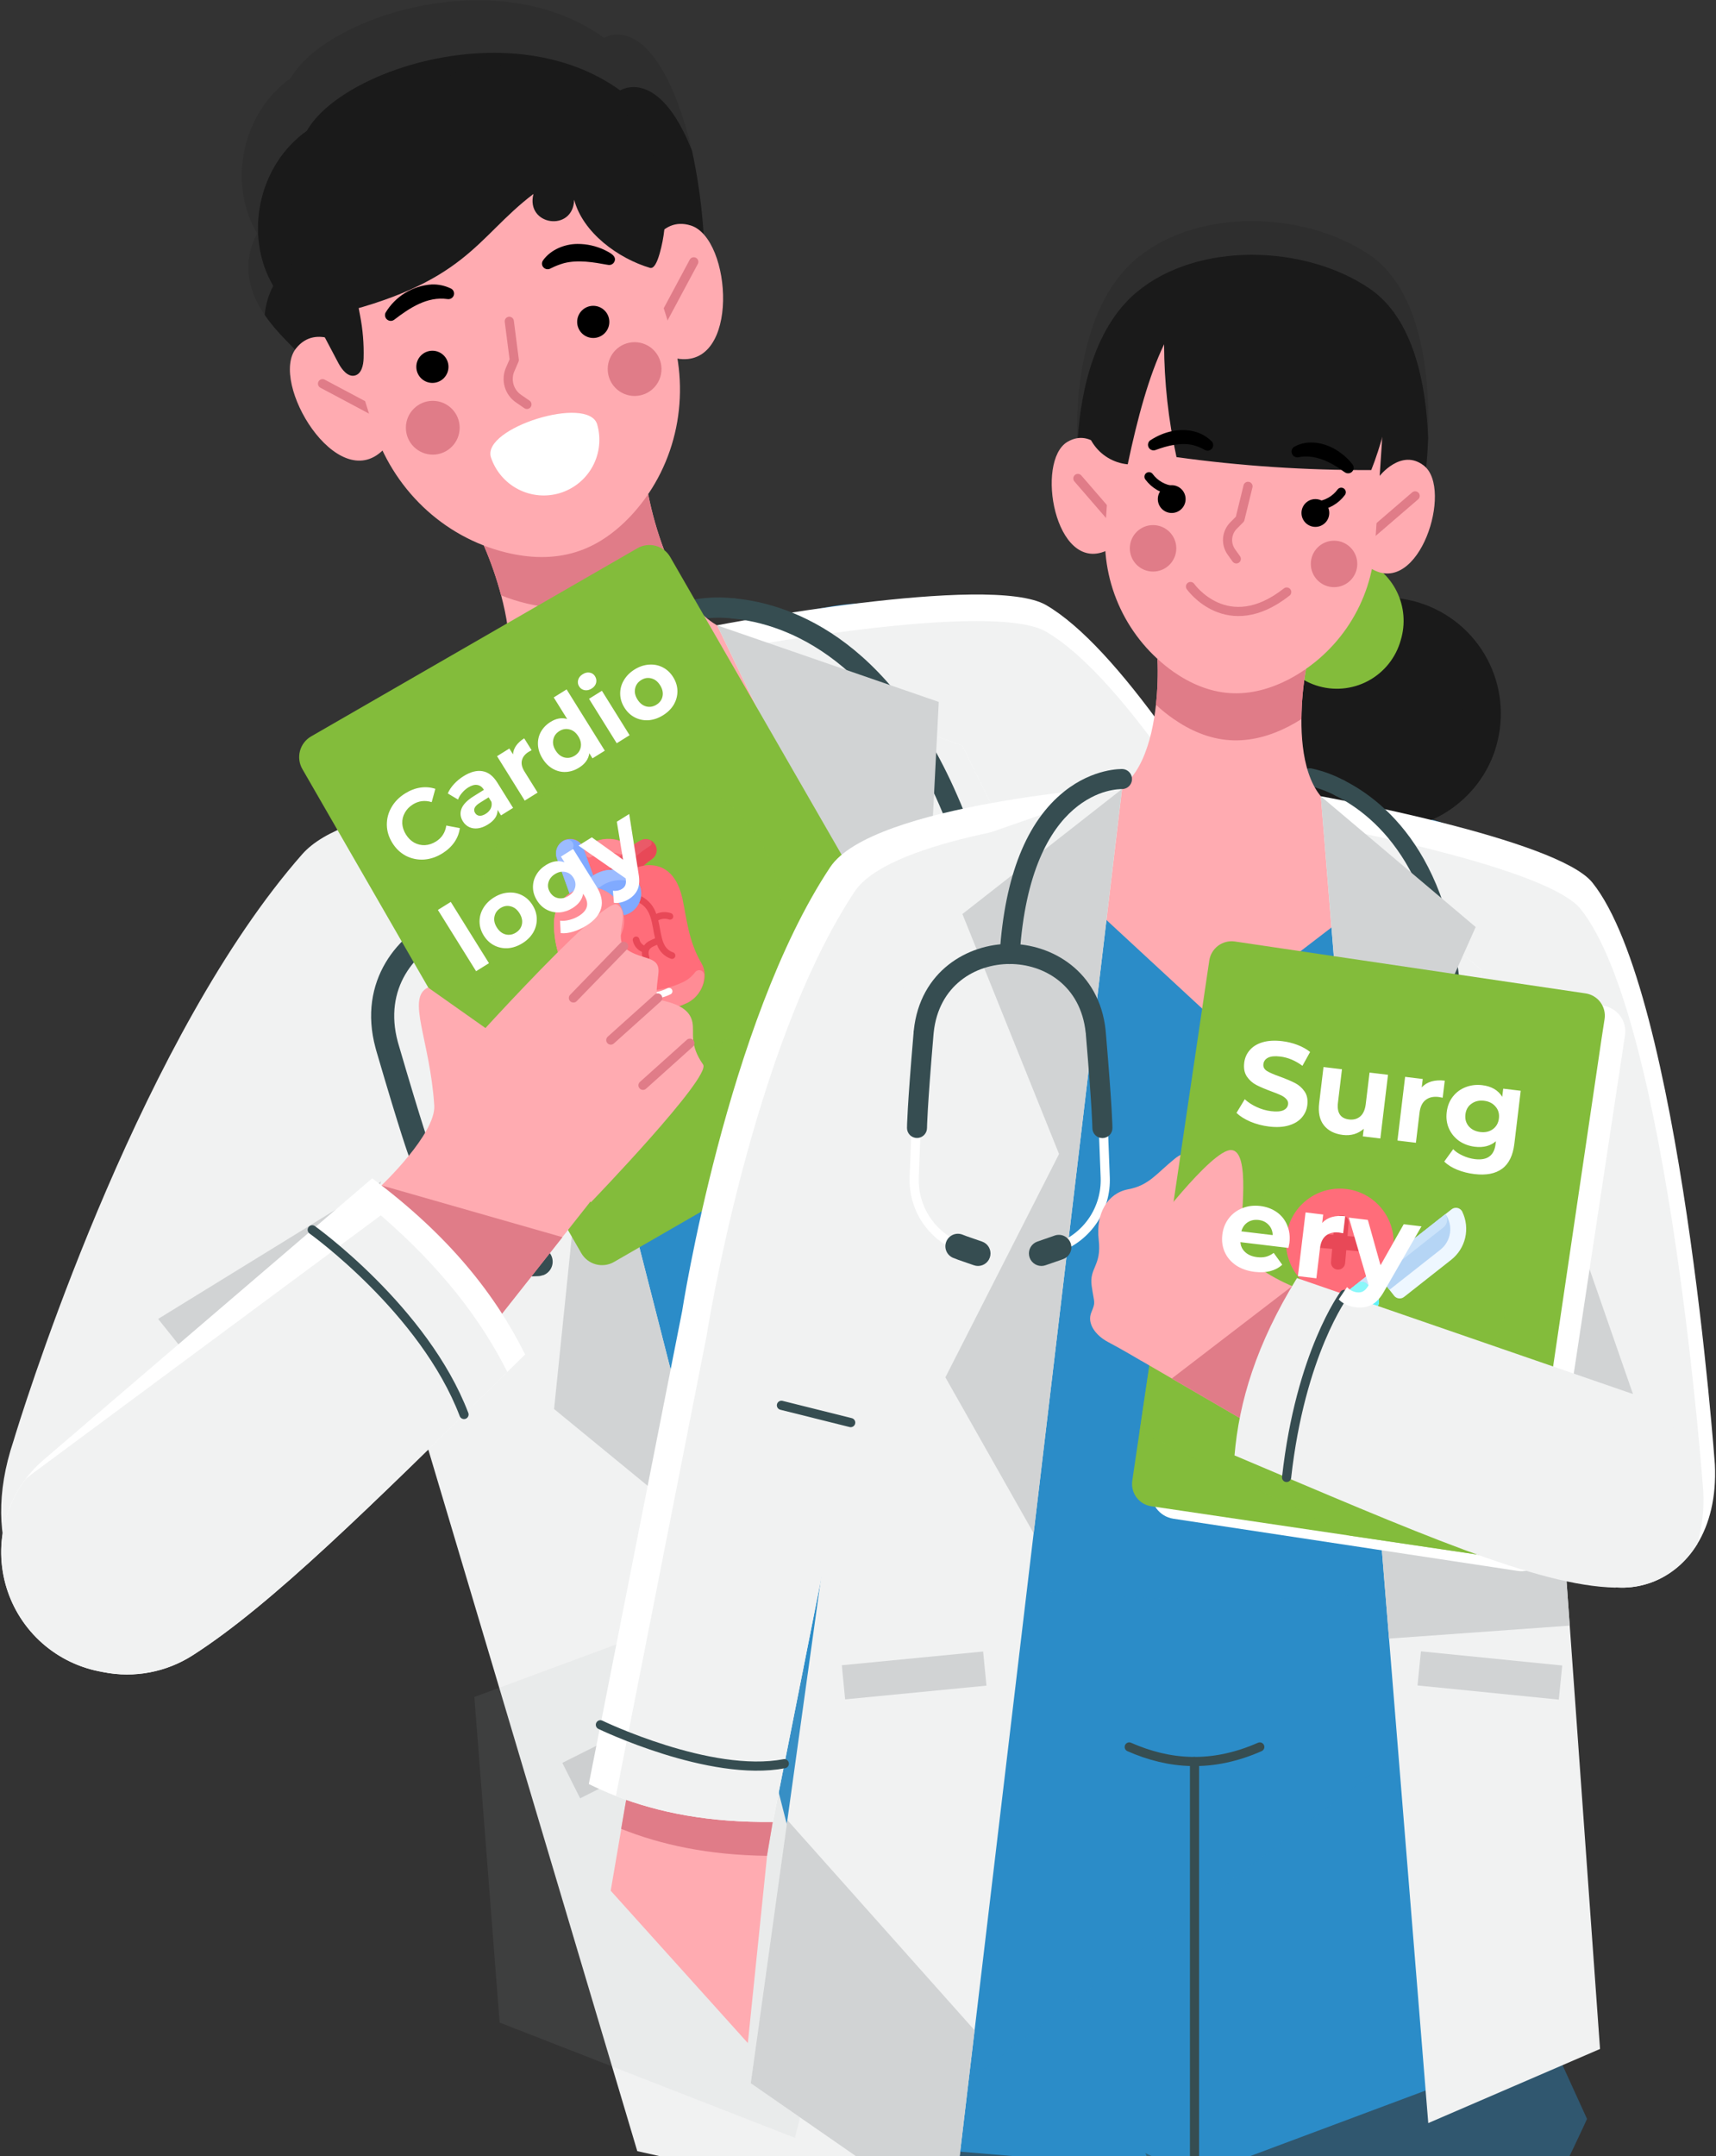 <svg width="375" height="471" viewBox="0 0 375 471" fill="none" xmlns="http://www.w3.org/2000/svg">
<rect x="0" y="0" width="375" height="471" fill="#333333" stroke="none"/>
<path d="M153.253 59.339C147.992 66.7 140.593 72.261 132.06 75.267C112.845 81.376 91.602 82.251 71.542 81.892C68.034 81.603 66.832 79.82 65.043 77.081C64.199 75.821 60.634 72.905 57.85 68.799C54.702 64.201 52.529 58.092 56.175 50.976C49.657 39.86 52.982 24.524 63.531 17.086C70.957 3.804 108.543 -8.679 132.003 8.269C132.003 8.269 142.609 1.423 150.437 29.77C150.702 30.734 150.96 31.779 151.206 32.869C153.473 42.914 154.676 57.242 153.253 59.339Z" fill="#2E2E2E"/>
<path d="M153.253 59.339C147.992 66.7 140.593 72.261 132.06 75.267C112.845 81.376 91.602 82.251 71.543 81.892C68.035 81.603 66.832 79.82 65.043 77.081C64.199 75.821 60.634 72.905 57.851 68.799C58.034 66.583 58.666 64.427 59.709 62.463C53.197 51.341 56.516 36.011 67.065 28.574C74.49 15.285 112.077 2.802 135.537 19.756C135.537 19.756 143.863 14.378 151.206 32.875C153.473 42.914 154.676 57.242 153.253 59.339Z" fill="#1A1A1A"/>
<path d="M96.338 217.306L82.527 258.614L72.771 287.762L57.593 333.107C46.049 367.539 12.367 365.775 2.8 343.342C-0.349 335.91 -0.884 326.198 2.952 314.78C2.952 314.78 3.134 314.15 3.487 313.029C7.335 300.66 31.62 225.739 66.058 186.597C68.438 183.901 72.261 181.735 77.035 180.015C100.281 171.62 116.536 203.142 96.338 217.306Z" fill="#F1F2F2"/>
<path d="M124.987 344.016L144.845 464.61L252.654 473.641L330.327 404.653L276.681 285.425L208.241 268.685L124.987 344.016Z" fill="#2B8CC8"/>
<path d="M243.504 180.078L281.808 298.701C234.839 326.501 183.573 346.295 130.108 357.273L78.748 243.713C73.693 232.541 72.867 219.913 76.423 208.177C79.979 196.441 87.676 186.395 98.083 179.908L113.324 170.398L144.953 170.02L168.627 149.042L186.305 145.836C198.37 143.647 210.819 145.911 221.339 152.209C231.859 158.507 239.735 168.41 243.504 180.078Z" fill="#2B8CC8"/>
<path d="M238.377 166.809L276.682 285.425C224.452 321.998 179.692 335.438 124.988 343.997L73.615 230.444C68.56 219.271 67.734 206.643 71.29 194.907C74.846 183.171 82.543 173.126 92.95 166.638L108.191 157.128L139.82 156.751L163.5 135.772L181.179 132.566C193.243 130.375 205.693 132.64 216.213 138.938C226.734 145.236 234.61 155.14 238.377 166.809Z" fill="#2B8CC8"/>
<path d="M161.252 135.004C160.929 135.127 160.582 135.172 160.238 135.136C157.785 134.854 155.306 134.895 152.863 135.256C152.288 135.372 151.69 135.254 151.201 134.93C150.712 134.605 150.372 134.099 150.256 133.524C150.14 132.948 150.257 132.35 150.582 131.861C150.906 131.372 151.412 131.032 151.988 130.916C154.844 130.461 157.749 130.4 160.622 130.734C161.117 130.783 161.581 130.998 161.939 131.344C162.297 131.689 162.528 132.145 162.596 132.638C162.664 133.131 162.563 133.632 162.312 134.061C162.06 134.49 161.671 134.822 161.208 135.004H161.252Z" fill="#364D51"/>
<path d="M162.41 138.234L178.256 154.993L151.509 198.821L99.897 178.346L105.829 155.882C113.154 150.553 111.844 138.827 109.514 130.06C108.53 126.34 107.267 122.7 105.735 119.17L122.191 108.772L141.659 107.979C142.48 112.139 143.645 116.223 145.141 120.191C148.253 128.485 153.738 138.02 162.41 138.234Z" fill="#FFABB1"/>
<path d="M76.336 76.142C76.336 76.142 69.2 70.386 64.672 76.142C58.828 83.593 73.659 108.193 83.686 98.33L89.411 87.164L76.336 76.142Z" fill="#FFABB1"/>
<path d="M141.338 55.869C141.338 55.869 143.945 47.083 150.942 49.256C159.992 52.065 161.762 80.746 147.913 78.322L136.854 72.382L141.338 55.869Z" fill="#FFABB1"/>
<path d="M141.633 107.973C142.455 112.132 143.62 116.217 145.116 120.184C144.373 121.186 143.585 122.168 142.748 123.113C139.347 126.923 135.19 130.11 130.152 131.685C125.113 133.259 119.867 133.001 114.904 131.792C113.062 131.348 111.256 130.767 109.5 130.053C108.517 126.333 107.254 122.693 105.722 119.164L122.178 108.766L141.633 107.973Z" fill="#E07C88"/>
<path d="M144.512 70.443L151.61 57.198" stroke="#E07C88" stroke-width="2" stroke-linecap="round" stroke-linejoin="round"/>
<path d="M83.748 90.88L70.484 83.82" stroke="#E07C88" stroke-width="2" stroke-linecap="round" stroke-linejoin="round"/>
<path d="M138.95 47.782L146.691 72.603C150.954 86.282 148.001 101.334 138.465 112.028C135.071 115.807 130.908 119.026 125.869 120.594C120.831 122.162 115.585 121.916 110.622 120.707C96.691 117.319 85.707 106.612 81.443 92.939L73.709 68.131C72.37 63.845 71.888 59.337 72.292 54.864C72.695 50.392 73.976 46.043 76.061 42.066C78.146 38.088 80.995 34.561 84.444 31.685C87.893 28.809 91.874 26.641 96.162 25.305C100.447 23.971 104.953 23.494 109.423 23.901C113.893 24.309 118.239 25.593 122.212 27.68C126.186 29.768 129.709 32.617 132.581 36.066C135.453 39.516 137.617 43.497 138.95 47.782Z" fill="#FFABB1"/>
<path d="M94.493 83.65C96.434 83.65 98.007 82.076 98.007 80.135C98.007 78.195 96.434 76.621 94.493 76.621C92.552 76.621 90.978 78.195 90.978 80.135C90.978 82.076 92.552 83.65 94.493 83.65Z" fill="black"/>
<path d="M129.642 73.837C131.583 73.837 133.157 72.264 133.157 70.323C133.157 68.382 131.583 66.809 129.642 66.809C127.701 66.809 126.128 68.382 126.128 70.323C126.128 72.264 127.701 73.837 129.642 73.837Z" fill="black"/>
<path d="M132.81 57.853C129.661 57.28 126.349 56.7 123.237 57.494C122.237 57.779 121.266 58.16 120.34 58.634C120.191 58.725 120.023 58.785 119.849 58.808C119.676 58.831 119.499 58.817 119.33 58.768C119.162 58.719 119.006 58.635 118.872 58.522C118.738 58.409 118.629 58.269 118.552 58.111C118.457 57.909 118.42 57.684 118.445 57.462C118.469 57.24 118.554 57.029 118.69 56.852C120.359 54.534 123.388 53.3 126.197 53.293C128.247 53.283 130.273 53.735 132.124 54.616C133.106 55.126 135.103 55.97 134.133 57.387C133.983 57.586 133.777 57.736 133.541 57.818C133.306 57.899 133.051 57.91 132.81 57.847V57.853Z" fill="black"/>
<path d="M84.239 68.339C85.3 66.559 86.778 65.064 88.545 63.983C90.313 62.902 92.317 62.268 94.385 62.136C95.816 62.099 97.234 62.403 98.523 63.024C98.668 63.091 98.799 63.186 98.908 63.304C99.016 63.422 99.1 63.56 99.156 63.71C99.211 63.86 99.235 64.02 99.228 64.18C99.221 64.34 99.183 64.497 99.115 64.642C98.996 64.887 98.802 65.087 98.56 65.212C98.318 65.337 98.042 65.38 97.774 65.335C93.365 64.705 89.492 67.281 86.129 69.863C85.905 70.024 85.634 70.106 85.359 70.098C85.084 70.09 84.819 69.993 84.605 69.82C84.39 69.647 84.238 69.408 84.172 69.141C84.106 68.874 84.13 68.592 84.239 68.339Z" fill="black"/>
<path d="M111.296 70.191L112.385 78.636L111.497 80.69C110.999 81.814 110.916 83.078 111.262 84.257C111.608 85.437 112.361 86.456 113.387 87.132L115.15 88.348" stroke="#E07C88" stroke-width="2" stroke-linecap="round" stroke-linejoin="round"/>
<path d="M79.459 78.271C79.415 79.808 79 81.71 77.507 82.05C76.014 82.39 74.711 80.759 73.955 79.335L66.977 66.11C66.108 64.466 65.22 62.514 65.994 60.826C67.94 56.575 74.377 59.95 76.462 62.369C77.916 64.057 78.275 66.809 78.685 68.906C79.287 71.99 79.546 75.13 79.459 78.271Z" fill="#1A1A1A"/>
<path d="M125.473 43.632C125.259 50.78 114.817 49.3 116.574 42.373C103.94 51.952 102.051 62.029 71.449 69.101C64.893 70.625 61.781 49.659 62.934 47.411C65.661 42.095 68.76 36.9 72.885 32.541C79.897 26.077 87.961 20.856 96.729 17.105C101.791 14.937 107.276 13.938 112.777 14.182C118.278 14.427 123.653 15.908 128.502 18.516C134.928 21.949 139.984 27.477 142.833 34.182C145.681 40.886 146.149 48.364 144.159 55.372C143.574 57.406 142.9 58.728 142.056 58.521C135.147 56.48 127.363 50.85 125.473 43.632Z" fill="#1A1A1A"/>
<path d="M130.492 92.681C128.502 86.27 105.3 93.475 107.278 99.886C108.274 102.914 110.42 105.43 113.254 106.891C116.088 108.352 119.382 108.641 122.427 107.696C125.472 106.751 128.023 104.647 129.532 101.839C131.041 99.03 131.385 95.741 130.492 92.681Z" fill="white"/>
<path d="M336.645 406.53L302.881 439.651L249.505 328.995L233.861 296.56L156.717 136.616L212.933 143.808L275.982 277.716L290.946 309.477L336.645 406.53Z" fill="#F1F2F2"/>
<path d="M313.902 276.469C311.547 300.106 280.032 307.43 266.856 277.509L210.281 162.885L164.848 146.617L160.798 141.635L156.717 136.597C156.717 136.597 216.327 125.091 228.609 132.188C259.5 150.163 310.514 258.274 310.514 258.274C313.487 265.007 314.431 271.154 313.902 276.469Z" fill="white"/>
<path d="M313.902 276.469C311.547 300.106 280.032 307.43 266.856 277.509L210.281 162.885L164.847 146.617L160.798 141.635C174.446 139.198 218.273 132.012 228.608 138.001C259.5 155.938 310.514 264.062 310.514 264.062C312.299 267.99 313.443 272.179 313.902 276.469Z" fill="#F1F2F2"/>
<path d="M210.143 182.031C209.596 182.243 208.987 182.229 208.45 181.993C207.913 181.757 207.491 181.318 207.277 180.771C192.95 143.682 171.643 136.263 160.212 135.142C159.923 135.114 159.642 135.029 159.385 134.892C159.129 134.756 158.901 134.57 158.716 134.345C158.532 134.121 158.393 133.862 158.308 133.584C158.223 133.305 158.194 133.013 158.222 132.724C158.25 132.434 158.335 132.153 158.472 131.896C158.609 131.64 158.795 131.413 159.019 131.228C159.244 131.043 159.503 130.904 159.781 130.819C160.059 130.735 160.351 130.705 160.641 130.734C173.086 131.949 196.231 139.866 211.409 179.171C211.514 179.442 211.564 179.731 211.557 180.021C211.55 180.312 211.486 180.598 211.368 180.863C211.251 181.129 211.082 181.369 210.872 181.569C210.662 181.769 210.414 181.926 210.143 182.031Z" fill="#364D51"/>
<path d="M156.724 136.616L205.149 153.343L201.805 218.647L247.358 262.652L239.089 307.197L156.724 136.616Z" fill="#D1D3D4"/>
<path d="M292.82 319.544L258.21 329.077L260.511 337.432L295.121 327.899L292.82 319.544Z" fill="#D1D3D4"/>
<path d="M290.946 309.477L249.506 328.995L233.861 296.56L234.938 284.814L275.982 277.716L290.946 309.477Z" fill="#D1D3D4"/>
<path d="M109.01 152.367L193.284 481.986L139.266 469.938L66.448 225.569L67.418 187.705L109.01 152.367Z" fill="#F1F2F2"/>
<path d="M109.168 153.028L82.911 197.026L127.558 244.809L121.083 307.814L156.113 336.546L109.168 153.028Z" fill="#D1D3D4"/>
<path d="M154.967 369.004L122.888 385.117L126.777 392.861L158.857 376.748L154.967 369.004Z" fill="#D1D3D4"/>
<g style="mix-blend-mode:multiply" opacity="0.1">
<path d="M103.663 370.719L166.92 347.303L191.804 395.603L173.71 467.028L109.186 441.849L103.663 370.719Z" fill="#A7A9AC"/>
</g>
<path d="M198.102 378.214C209.123 378.73 219.515 375.657 228.893 366.317" stroke="#364D51" stroke-width="2" stroke-linecap="round" stroke-linejoin="round"/>
<path d="M214.822 375.694L252.654 473.641" stroke="#364D51" stroke-width="2" stroke-linecap="round" stroke-linejoin="round"/>
<path d="M90.197 247.958L95.519 263.508C96.714 266.997 98.944 270.04 101.91 272.232C104.877 274.423 108.44 275.66 112.127 275.777" stroke="white" stroke-width="2" stroke-linecap="round" stroke-linejoin="round"/>
<path d="M134.069 231.017L140.575 246.132C142.076 249.616 142.448 253.483 141.638 257.19C140.828 260.896 138.877 264.255 136.06 266.796" stroke="white" stroke-width="2" stroke-linecap="round" stroke-linejoin="round"/>
<path d="M118.652 278.579C118.324 278.706 117.977 278.776 117.625 278.787L113.443 278.938C112.971 278.938 112.486 278.938 112.001 278.938C111.166 278.911 110.376 278.554 109.804 277.945C109.232 277.335 108.926 276.524 108.953 275.688C108.98 274.853 109.337 274.063 109.946 273.491C110.556 272.92 111.367 272.613 112.203 272.64H113.223L117.398 272.489C118.16 272.434 118.916 272.658 119.525 273.119C120.134 273.58 120.554 274.247 120.708 274.995C120.863 275.743 120.74 276.521 120.362 277.185C119.985 277.849 119.379 278.354 118.658 278.604L118.652 278.579Z" fill="#364D51"/>
<path d="M133.578 272.81C132.877 273.104 132.094 273.134 131.372 272.895C130.651 272.656 130.04 272.165 129.653 271.511C129.266 270.857 129.128 270.086 129.264 269.338C129.401 268.591 129.804 267.918 130.398 267.444L133.591 264.742L133.931 264.446C134.555 263.885 135.376 263.595 136.214 263.639C137.052 263.683 137.838 264.059 138.399 264.683C138.96 265.306 139.251 266.128 139.207 266.966C139.162 267.804 138.787 268.59 138.163 269.151L137.678 269.573L134.485 272.25C134.217 272.487 133.91 272.677 133.578 272.81Z" fill="#364D51"/>
<path d="M136.331 237.101C136.021 237.221 135.691 237.28 135.358 237.272C135.026 237.264 134.699 237.191 134.395 237.057C134.091 236.922 133.817 236.729 133.588 236.488C133.359 236.246 133.181 235.963 133.062 235.652C133.018 235.545 131.305 231.243 123.036 214.239C122.954 214.075 122.878 213.918 122.796 213.766C117.304 203.06 106.699 201.391 98.625 204.508C90.55 207.626 83.787 215.99 86.936 227.616C86.98 227.786 87.03 227.956 87.08 228.126C92.415 246.39 94.008 250.679 94.046 250.717C94.167 251.026 94.225 251.356 94.218 251.688C94.211 252.02 94.138 252.347 94.004 252.651C93.87 252.955 93.678 253.229 93.437 253.458C93.197 253.687 92.914 253.866 92.604 253.986C92.294 254.106 91.964 254.165 91.631 254.157C91.299 254.149 90.972 254.076 90.668 253.942C90.364 253.807 90.09 253.614 89.861 253.372C89.632 253.131 89.454 252.847 89.335 252.537C89.272 252.373 87.679 248.191 82.231 229.543L82.061 228.913C78.118 214.346 86.936 203.602 96.798 199.823C106.661 196.044 120.416 198.04 127.299 211.493L127.583 212.066C136.091 229.53 137.716 233.693 137.779 233.857C138.015 234.479 137.995 235.17 137.724 235.778C137.453 236.385 136.952 236.861 136.331 237.101Z" fill="#364D51"/>
<path d="M98.624 204.515L98.467 204.571C97.829 204.768 97.138 204.703 96.548 204.392C95.958 204.08 95.515 203.547 95.318 202.909C89.473 184.229 89.65 169.416 95.777 158.873C100.551 150.686 107.265 148.343 107.548 148.242C108.184 148.026 108.879 148.071 109.482 148.367C110.084 148.664 110.544 149.187 110.76 149.823C110.977 150.458 110.932 151.154 110.635 151.756C110.339 152.359 109.815 152.818 109.18 153.035C108.254 153.362 87.584 161.222 100.148 201.397C100.342 202.013 100.292 202.68 100.009 203.26C99.725 203.84 99.229 204.289 98.624 204.515Z" fill="#364D51"/>
<path d="M138.68 86.503C141.925 86.503 144.556 83.872 144.556 80.627C144.556 77.381 141.925 74.751 138.68 74.751C135.435 74.751 132.804 77.381 132.804 80.627C132.804 83.872 135.435 86.503 138.68 86.503Z" fill="#E07C88"/>
<path d="M94.574 99.319C97.82 99.319 100.45 96.688 100.45 93.443C100.45 90.198 97.82 87.567 94.574 87.567C91.329 87.567 88.698 90.198 88.698 93.443C88.698 96.688 91.329 99.319 94.574 99.319Z" fill="#E07C88"/>
<path d="M66.076 168.011L68.255 171.79L107.876 240.52L127.028 273.761C127.719 274.964 128.86 275.844 130.199 276.206C131.538 276.569 132.966 276.385 134.17 275.695L149.002 267.142L165.081 257.884L199.304 238.159L205.495 234.588C206.692 233.889 207.564 232.744 207.918 231.404C208.272 230.064 208.08 228.638 207.384 227.439L201.559 217.331L186.047 190.426L184.019 186.905L146.464 121.683C145.77 120.481 144.628 119.603 143.288 119.241C141.948 118.88 140.519 119.065 139.315 119.756L67.997 160.87C67.401 161.212 66.88 161.669 66.461 162.213C66.042 162.758 65.735 163.379 65.556 164.042C65.378 164.706 65.332 165.398 65.421 166.079C65.51 166.76 65.733 167.416 66.076 168.011Z" fill="#83BC3B"/>
<g style="mix-blend-mode:multiply" opacity="0.7">
<path d="M137.659 234.43C156.077 234.43 171.007 219.5 171.007 201.082C171.007 182.665 156.077 167.734 137.659 167.734C119.242 167.734 104.312 182.665 104.312 201.082C104.312 219.5 119.242 234.43 137.659 234.43Z" fill="#83BC3B"/>
</g>
<path d="M140.607 189.116C141.204 188.579 141.835 188.08 142.496 187.623C142.962 187.261 143.276 186.739 143.378 186.158C143.481 185.577 143.364 184.978 143.05 184.479C142.736 183.979 142.248 183.614 141.68 183.453C141.112 183.293 140.505 183.35 139.977 183.612C139.241 184.024 138.536 184.49 137.867 185.003C136.403 183.803 134.549 183.184 132.657 183.265C130.766 183.345 128.971 184.118 127.614 185.438V185.394C127.484 185 127.277 184.637 127.005 184.324C126.733 184.012 126.401 183.757 126.029 183.574C125.657 183.392 125.252 183.286 124.838 183.262C124.424 183.238 124.01 183.297 123.62 183.435C123.229 183.574 122.87 183.789 122.564 184.068C122.257 184.347 122.01 184.685 121.836 185.061C121.662 185.437 121.564 185.844 121.55 186.258C121.535 186.672 121.603 187.085 121.75 187.472L124.521 195.175C123.499 195.86 122.657 196.783 122.068 197.864C121.479 198.946 121.161 200.153 121.139 201.385C120.977 206.768 122.882 212.01 126.461 216.034C126.707 216.312 127.045 216.493 127.413 216.541C127.781 216.59 128.155 216.504 128.464 216.298C129.098 216.902 129.778 217.456 130.498 217.955C135.889 221.733 144.115 222.023 150.079 219.126C153.303 217.558 155.117 213.458 153.259 210.366C150.406 205.548 150.016 200.32 149.115 196.226C147.585 189.557 143.617 188.625 140.607 189.116Z" fill="#FF6D7A"/>
<path d="M150.022 219.151C144.058 222.048 135.833 221.733 130.441 217.98C129.722 217.48 129.042 216.926 128.407 216.323C128.631 216.183 128.813 215.985 128.935 215.75C129.057 215.515 129.114 215.252 129.1 214.988C129.09 214.79 129.134 214.592 129.227 214.417C129.32 214.241 129.458 214.094 129.628 213.991C129.798 213.888 129.992 213.832 130.191 213.83C130.389 213.828 130.585 213.88 130.756 213.981C136.292 217.205 143.85 217.18 149.329 214.522C150.348 214.024 151.234 213.29 151.911 212.381C152.049 212.2 152.24 212.067 152.456 211.998C152.673 211.93 152.905 211.93 153.122 211.999C153.338 212.068 153.528 212.202 153.666 212.383C153.803 212.565 153.881 212.784 153.889 213.011C153.906 214.301 153.55 215.568 152.864 216.661C152.178 217.753 151.191 218.625 150.022 219.17V219.151Z" fill="#FF8C95"/>
<path d="M137.836 185.029C137.255 185.465 136.7 185.934 136.173 186.433C136.075 186.524 135.954 186.587 135.823 186.615C135.693 186.644 135.557 186.638 135.43 186.597C134.397 186.24 133.299 186.112 132.212 186.221C131.124 186.329 130.074 186.673 129.132 187.227C129.038 187.28 128.935 187.312 128.828 187.32C128.721 187.328 128.613 187.313 128.513 187.275C128.412 187.237 128.322 187.178 128.247 187.101C128.172 187.024 128.115 186.931 128.08 186.83L127.576 185.438C128.937 184.12 130.735 183.35 132.628 183.275C134.52 183.199 136.374 183.824 137.836 185.029Z" fill="#FF8C95"/>
<path d="M147.112 200.402C147.082 200.494 147.034 200.578 146.972 200.651C146.909 200.724 146.832 200.784 146.746 200.828C146.66 200.871 146.566 200.897 146.47 200.904C146.374 200.911 146.278 200.899 146.186 200.868C145.805 200.74 145.402 200.691 145.002 200.723C144.601 200.756 144.211 200.869 143.856 201.057C144.587 204.105 144.486 207.135 147.049 208.042C147.147 208.069 147.237 208.115 147.316 208.179C147.395 208.243 147.459 208.322 147.506 208.411C147.553 208.501 147.581 208.6 147.588 208.7C147.595 208.801 147.581 208.903 147.547 208.998C147.513 209.093 147.46 209.181 147.391 209.255C147.322 209.328 147.239 209.387 147.146 209.428C147.053 209.468 146.953 209.489 146.852 209.489C146.751 209.488 146.651 209.468 146.558 209.427C145.867 209.177 145.241 208.775 144.727 208.251C144.212 207.727 143.822 207.093 143.585 206.398C142.458 206.895 141.337 207.191 141.878 208.999C141.934 209.185 141.914 209.386 141.822 209.557C141.73 209.728 141.573 209.856 141.387 209.912C141.295 209.94 141.198 209.949 141.102 209.939C141.007 209.93 140.914 209.901 140.829 209.856C140.658 209.763 140.53 209.607 140.474 209.421C140.323 208.945 140.259 208.446 140.285 207.947C139.779 207.728 139.332 207.389 138.985 206.961C138.637 206.532 138.398 206.025 138.289 205.485C138.249 205.294 138.287 205.096 138.393 204.933C138.499 204.771 138.665 204.656 138.855 204.615C138.949 204.594 139.047 204.592 139.141 204.609C139.236 204.625 139.327 204.661 139.408 204.713C139.489 204.765 139.558 204.833 139.613 204.913C139.667 204.992 139.705 205.082 139.725 205.176C139.781 205.468 139.903 205.743 140.082 205.979C140.261 206.216 140.492 206.409 140.757 206.543C141.331 205.692 142.256 205.377 143.151 204.987C142.433 201.97 142.483 198.689 139.674 197.215C139.878 196.766 140.014 196.288 140.077 195.798C140.143 195.813 140.207 195.836 140.266 195.867C141.766 196.671 142.895 198.026 143.415 199.646C144.429 199.193 145.576 199.139 146.627 199.495C146.719 199.525 146.803 199.573 146.876 199.636C146.949 199.699 147.008 199.775 147.051 199.862C147.094 199.948 147.119 200.042 147.125 200.138C147.132 200.234 147.118 200.33 147.087 200.421L147.112 200.402Z" fill="#E84857"/>
<path d="M137.136 211.197C136.41 211.94 135.434 212.389 134.397 212.456C134.504 213.023 134.561 213.599 134.567 214.176C134.55 214.359 134.465 214.529 134.329 214.652C134.194 214.776 134.017 214.845 133.833 214.845C133.649 214.845 133.472 214.776 133.336 214.652C133.201 214.529 133.116 214.359 133.099 214.176C133.093 212.182 132.368 210.257 131.059 208.753C131.411 208.412 131.783 208.092 132.173 207.796C132.985 208.716 133.61 209.786 134.012 210.945C134.397 210.958 134.781 210.89 135.139 210.747C135.497 210.604 135.821 210.388 136.091 210.114C136.227 209.975 136.412 209.896 136.607 209.894C136.801 209.893 136.988 209.968 137.127 210.104C137.265 210.24 137.344 210.426 137.346 210.62C137.348 210.814 137.272 211.001 137.136 211.14V211.197Z" fill="#E84857"/>
<path d="M145.393 217.69C143.349 218.451 141.123 218.576 139.007 218.049C138.829 217.991 138.679 217.867 138.589 217.702C138.499 217.537 138.475 217.344 138.523 217.162C138.57 216.981 138.685 216.824 138.844 216.724C139.003 216.625 139.195 216.589 139.379 216.626C141.585 217.158 143.908 216.89 145.935 215.87C146.105 215.801 146.295 215.798 146.467 215.862C146.64 215.925 146.782 216.051 146.867 216.214C146.951 216.378 146.971 216.567 146.924 216.744C146.876 216.921 146.764 217.075 146.609 217.174C146.216 217.373 145.81 217.545 145.393 217.69Z" fill="white"/>
<path d="M142.515 183.782C142.823 184.001 143.074 184.291 143.247 184.628C143.421 184.964 143.511 185.337 143.511 185.715C143.511 186.094 143.421 186.466 143.247 186.803C143.074 187.139 142.823 187.429 142.515 187.649C141.854 188.105 141.223 188.604 140.625 189.141C139.326 189.335 138.097 189.855 137.054 190.653C135.832 190.128 134.5 189.912 133.175 190.023C134.9 187.385 137.227 185.194 139.964 183.631C140.359 183.41 140.81 183.307 141.261 183.334C141.713 183.361 142.148 183.516 142.515 183.782Z" fill="#E84857"/>
<path d="M142.049 184.808C139.855 186.143 137.932 187.88 136.381 189.928C136.296 190.04 136.181 190.125 136.05 190.174C135.918 190.223 135.775 190.234 135.638 190.206C134.823 190.02 133.984 189.961 133.15 190.029C134.875 187.391 137.202 185.2 139.94 183.637C140.242 183.467 140.578 183.364 140.924 183.337C141.27 183.31 141.617 183.358 141.942 183.479C142.073 183.529 142.187 183.614 142.271 183.726C142.356 183.837 142.406 183.97 142.417 184.11C142.429 184.249 142.4 184.389 142.335 184.512C142.27 184.636 142.171 184.739 142.049 184.808Z" fill="#EA5A68"/>
<path d="M137.036 190.653C135.85 190.134 134.554 189.92 133.265 190.03C131.976 190.14 130.735 190.571 129.655 191.283L127.557 185.438C127.428 185.044 127.221 184.681 126.948 184.368C126.676 184.056 126.344 183.801 125.972 183.619C125.6 183.436 125.195 183.33 124.782 183.306C124.368 183.282 123.954 183.341 123.563 183.48C123.172 183.618 122.813 183.833 122.507 184.112C122.201 184.391 121.953 184.729 121.779 185.105C121.605 185.481 121.508 185.888 121.493 186.302C121.479 186.716 121.547 187.129 121.694 187.516L124.465 195.219C125.284 194.666 126.198 194.269 127.16 194.047C128.15 193.817 129.175 193.788 130.175 193.963C131.176 194.138 132.13 194.512 132.983 195.064C133.835 195.616 134.568 196.335 135.136 197.176C135.705 198.017 136.098 198.965 136.293 199.961C137.314 199.739 138.236 199.195 138.924 198.408C139.612 197.621 140.028 196.634 140.111 195.592C140.195 194.551 139.941 193.51 139.387 192.624C138.833 191.738 138.009 191.053 137.036 190.672V190.653Z" fill="#80AAFF"/>
<path d="M137.987 191.157C138.125 191.255 138.226 191.397 138.272 191.561C138.317 191.725 138.305 191.899 138.237 192.054C138.169 192.21 138.049 192.337 137.898 192.415C137.747 192.492 137.573 192.515 137.407 192.479C136.308 192.215 135.164 192.201 134.059 192.437C132.954 192.674 131.916 193.155 131.021 193.846C130.933 193.915 130.831 193.963 130.722 193.987C130.613 194.011 130.5 194.01 130.391 193.984C129.313 193.769 128.201 193.784 127.129 194.029C127.713 192.913 128.568 191.962 129.616 191.263C130.664 190.564 131.87 190.14 133.125 190.029C134.814 189.881 136.506 190.276 137.955 191.157H137.987Z" fill="#9CBCFF"/>
<path d="M123.628 183.505C123.878 183.424 124.146 183.421 124.398 183.497C124.649 183.572 124.872 183.722 125.037 183.927C125.201 184.132 125.3 184.382 125.319 184.644C125.338 184.906 125.278 185.167 125.145 185.394C124.897 185.792 124.741 186.241 124.689 186.708C124.637 187.174 124.689 187.646 124.843 188.09L126.537 192.807C126.649 193.118 126.637 193.46 126.505 193.764C126.373 194.067 126.13 194.308 125.826 194.438C125.349 194.638 124.893 194.885 124.465 195.175L121.694 187.472C121.424 186.686 121.476 185.825 121.838 185.078C122.2 184.33 122.844 183.755 123.628 183.479V183.505Z" fill="#9CBCFF"/>
<path d="M134.466 196.334C135.288 197.206 135.877 198.272 136.176 199.432C136.476 200.593 136.477 201.811 136.179 202.972C134.479 208.64 128.829 206.826 129.1 215.001C129.11 215.317 129.021 215.629 128.847 215.894C128.673 216.159 128.422 216.363 128.127 216.48C127.833 216.597 127.51 216.621 127.202 216.548C126.893 216.475 126.615 216.308 126.405 216.072C122.825 212.047 120.921 206.806 121.083 201.422C121.265 194.488 129.818 191.201 134.466 196.334Z" fill="#FF8C95"/>
<path d="M130.908 194.104C131.064 194.15 131.202 194.241 131.307 194.365C131.411 194.49 131.477 194.642 131.495 194.803C131.513 194.965 131.483 195.128 131.409 195.272C131.335 195.417 131.219 195.536 131.078 195.616C129.917 196.27 128.948 197.216 128.267 198.361C127.585 199.505 127.214 200.808 127.192 202.14C127.098 205.469 127.786 208.774 129.201 211.789C129.447 212.312 129.018 212.526 129.1 214.995C129.11 215.311 129.021 215.623 128.847 215.888C128.673 216.152 128.422 216.357 128.127 216.474C127.833 216.591 127.51 216.615 127.202 216.541C126.893 216.468 126.615 216.302 126.405 216.065C122.825 212.041 120.921 206.8 121.083 201.416C121.116 200.238 121.416 199.083 121.961 198.038C122.505 196.993 123.279 196.084 124.224 195.381C125.17 194.678 126.262 194.199 127.42 193.978C128.578 193.758 129.77 193.803 130.908 194.11V194.104Z" fill="#FF8C95"/>
<path d="M83.307 258.067L72.758 287.762L60.911 321.097L34.56 288.133L82.514 258.615L83.307 258.067Z" fill="#D1D3D4"/>
<path d="M97.44 234.09C97.44 234.09 131.481 195.893 134.807 197.612C138.132 199.331 133.578 205.107 137.049 207.475C140.519 209.843 144.329 208.734 143.876 212.69C143.422 216.645 143.126 218.244 144.461 218.521C149.311 219.517 150.879 221.236 151.307 223.302C151.792 225.6 150.533 228.101 153.65 232.56C155.54 235.255 129.157 262.626 129.157 262.626L110.817 253.727L97.44 234.09Z" fill="#FFABB1"/>
<path d="M86.935 273.283L107.133 290.23L122.878 270.278L128.937 262.607L113.003 229.467L93.536 215.725C88.73 217.999 93.983 227.219 94.896 241.497C95.293 247.681 83.364 258.973 83.364 258.973L86.935 273.283Z" fill="#FFABB1"/>
<path d="M86.961 273.283L107.158 290.231L122.916 270.278L83.402 258.974L86.961 273.283Z" fill="#E07C88"/>
<path d="M114.754 295.899L110.849 299.728C81.066 328.969 59.369 350.559 42.125 361.599C36.341 365.314 29.343 366.641 22.601 365.303L21.637 365.114C16.749 364.145 12.232 361.819 8.603 358.403C4.975 354.987 2.381 350.619 1.119 345.798C-0.144 340.977 -0.023 335.898 1.466 331.142C2.955 326.386 5.753 322.146 9.539 318.905L81.336 257.418C98.234 270.033 108.311 282.9 114.754 295.899Z" fill="white"/>
<path d="M110.868 299.728C81.084 328.97 59.388 350.559 42.144 361.599C36.36 365.314 29.362 366.641 22.62 365.303L21.656 365.114C17.255 364.241 13.147 362.267 9.715 359.376C6.284 356.486 3.641 352.772 2.034 348.583C0.427 344.393 -0.092 339.865 0.525 335.421C1.143 330.977 2.877 326.761 5.565 323.169C6.107 322.69 6.667 322.231 7.253 321.802L83.219 265.505C96.571 277.049 105.199 288.436 110.868 299.728Z" fill="#F1F2F2"/>
<path d="M136.273 206.725L125.309 218.018" stroke="#E07C88" stroke-width="2" stroke-linecap="round" stroke-linejoin="round"/>
<path d="M143.731 218.018L133.478 227.219" stroke="#E07C88" stroke-width="2" stroke-linecap="round" stroke-linejoin="round"/>
<path d="M150.766 227.899L140.513 237.101" stroke="#E07C88" stroke-width="2" stroke-linecap="round" stroke-linejoin="round"/>
<path d="M68.231 268.666C68.231 268.666 92.686 286.156 101.402 309.011" stroke="#364D51" stroke-width="2" stroke-linecap="round" stroke-linejoin="round"/>
<path d="M96.674 186.426C95.385 187.23 94.044 187.682 92.65 187.781C91.261 187.861 89.957 187.594 88.739 186.982C87.525 186.35 86.527 185.408 85.746 184.155C84.965 182.902 84.561 181.598 84.536 180.242C84.515 178.866 84.849 177.578 85.54 176.378C86.235 175.158 87.233 174.143 88.534 173.332C89.63 172.648 90.739 172.225 91.858 172.062C92.99 171.892 94.083 171.98 95.136 172.327L94.338 175.234C92.867 174.779 91.499 174.946 90.234 175.735C89.451 176.224 88.861 176.834 88.464 177.566C88.06 178.287 87.875 179.063 87.909 179.895C87.954 180.72 88.222 181.524 88.71 182.307C89.198 183.09 89.802 183.684 90.523 184.088C91.255 184.484 92.038 184.666 92.87 184.632C93.695 184.586 94.499 184.319 95.282 183.831C96.547 183.042 97.295 181.881 97.527 180.348L100.488 180.911C100.344 182.021 99.946 183.047 99.295 183.989C98.644 184.93 97.77 185.743 96.674 186.426ZM101.31 169.555C102.814 168.617 104.193 168.258 105.449 168.477C106.697 168.684 107.771 169.51 108.671 170.953L112.125 176.491L109.491 178.134L108.737 176.925C108.77 178.157 108.065 179.223 106.622 180.123C105.876 180.588 105.148 180.866 104.437 180.959C103.739 181.044 103.106 180.954 102.54 180.689C101.974 180.424 101.515 180.008 101.162 179.443C100.6 178.541 100.494 177.622 100.845 176.684C101.208 175.74 102.099 174.825 103.519 173.94L105.756 172.545C105.373 171.932 104.894 171.579 104.319 171.487C103.736 171.383 103.072 171.563 102.326 172.028C101.809 172.35 101.35 172.753 100.95 173.237C100.555 173.7 100.269 174.179 100.092 174.673L97.856 173.337C98.153 172.634 98.604 171.952 99.21 171.29C99.829 170.621 100.529 170.042 101.31 169.555ZM106.144 177.79C106.626 177.49 106.985 177.115 107.223 176.666C107.453 176.205 107.512 175.71 107.398 175.179L106.779 174.187L104.849 175.391C103.694 176.111 103.353 176.849 103.826 177.607C104.051 177.968 104.369 178.17 104.781 178.214C105.197 178.239 105.651 178.097 106.144 177.79ZM112.106 164.802C112.151 164.123 112.381 163.487 112.796 162.894C113.223 162.294 113.81 161.761 114.555 161.296L116.175 163.894C115.847 164.065 115.629 164.184 115.521 164.251C114.715 164.754 114.226 165.376 114.054 166.118C113.875 166.848 114.066 167.664 114.629 168.566L117.486 173.148L114.672 174.903L108.62 165.197L111.308 163.521L112.106 164.802ZM123.822 150.607L132.168 163.993L129.48 165.669L128.783 164.551C128.61 165.828 127.863 166.879 126.54 167.703C125.626 168.273 124.668 168.586 123.668 168.642C122.679 168.691 121.738 168.468 120.845 167.972C119.951 167.477 119.193 166.73 118.571 165.732C117.948 164.734 117.612 163.725 117.56 162.705C117.509 161.684 117.722 160.741 118.201 159.875C118.691 159.001 119.394 158.279 120.308 157.709C121.547 156.937 122.759 156.724 123.944 157.071L121.008 152.362L123.822 150.607ZM125.587 165.091C126.297 164.648 126.736 164.04 126.905 163.267C127.067 162.481 126.892 161.679 126.382 160.861C125.872 160.044 125.233 159.54 124.464 159.352C123.687 159.151 122.944 159.272 122.235 159.715C121.513 160.164 121.072 160.782 120.91 161.568C120.741 162.341 120.911 163.137 121.421 163.955C121.931 164.773 122.574 165.282 123.351 165.483C124.12 165.671 124.865 165.54 125.587 165.091ZM128.721 152.663L131.536 150.909L137.587 160.614L134.773 162.369L128.721 152.663ZM129.285 150.433C128.768 150.755 128.253 150.868 127.741 150.769C127.229 150.671 126.834 150.4 126.556 149.955C126.279 149.51 126.209 149.036 126.346 148.532C126.483 148.029 126.81 147.616 127.328 147.294C127.845 146.972 128.356 146.853 128.86 146.94C129.365 147.026 129.752 147.285 130.022 147.718C130.315 148.187 130.396 148.679 130.266 149.195C130.129 149.698 129.802 150.111 129.285 150.433ZM144.908 156.25C143.885 156.888 142.834 157.251 141.754 157.34C140.678 157.41 139.675 157.208 138.746 156.735C137.817 156.262 137.052 155.545 136.452 154.583C135.852 153.621 135.544 152.618 135.529 151.576C135.513 150.533 135.777 149.55 136.321 148.627C136.869 147.684 137.654 146.893 138.676 146.256C139.698 145.619 140.747 145.265 141.823 145.196C142.891 145.114 143.89 145.31 144.82 145.783C145.749 146.255 146.514 146.973 147.114 147.935C147.714 148.897 148.021 149.899 148.037 150.942C148.052 151.985 147.792 152.974 147.256 153.909C146.713 154.833 145.93 155.613 144.908 156.25ZM143.468 153.941C144.189 153.491 144.629 152.883 144.786 152.117C144.947 151.332 144.773 150.53 144.263 149.712C143.753 148.894 143.114 148.391 142.345 148.203C141.58 147.994 140.837 148.115 140.116 148.565C139.394 149.015 138.953 149.633 138.791 150.418C138.622 151.192 138.792 151.988 139.302 152.806C139.812 153.623 140.455 154.133 141.232 154.333C142.001 154.522 142.746 154.391 143.468 153.941ZM95.694 198.786L98.508 197.031L106.855 210.417L104.041 212.172L95.694 198.786ZM114.175 206.053C113.153 206.691 112.102 207.054 111.021 207.143C109.946 207.212 108.943 207.011 108.013 206.538C107.084 206.065 106.319 205.348 105.719 204.386C105.119 203.424 104.812 202.421 104.796 201.378C104.781 200.336 105.045 199.353 105.588 198.429C106.136 197.486 106.921 196.696 107.943 196.059C108.966 195.421 110.015 195.068 111.091 194.999C112.159 194.917 113.158 195.113 114.087 195.585C115.017 196.058 115.781 196.776 116.381 197.738C116.981 198.7 117.289 199.702 117.304 200.745C117.32 201.788 117.059 202.777 116.524 203.712C115.98 204.635 115.198 205.416 114.175 206.053ZM112.735 203.744C113.457 203.294 113.896 202.686 114.053 201.92C114.215 201.134 114.041 200.333 113.531 199.515C113.021 198.697 112.381 198.194 111.612 198.005C110.848 197.797 110.105 197.918 109.383 198.368C108.662 198.818 108.22 199.436 108.058 200.221C107.889 200.995 108.06 201.791 108.57 202.608C109.08 203.426 109.723 203.935 110.499 204.136C111.268 204.325 112.014 204.194 112.735 203.744ZM125.249 185.469L130.288 193.551C131.398 195.331 131.76 196.943 131.374 198.386C130.988 199.829 129.905 201.106 128.125 202.216C127.187 202.801 126.225 203.241 125.241 203.538C124.257 203.834 123.353 203.939 122.53 203.85L122.388 201.133C123.007 201.214 123.689 201.156 124.435 200.959C125.188 200.773 125.877 200.486 126.502 200.096C127.476 199.488 128.053 198.82 128.233 198.09C128.432 197.364 128.254 196.557 127.699 195.667L127.44 195.252C127.209 196.515 126.438 197.555 125.127 198.373C124.237 198.928 123.299 199.245 122.314 199.325C121.332 199.386 120.404 199.196 119.529 198.757C118.653 198.317 117.927 197.634 117.35 196.708C116.772 195.782 116.479 194.829 116.469 193.85C116.46 192.87 116.702 191.959 117.195 191.117C117.694 190.255 118.388 189.547 119.278 188.992C120.685 188.114 122.044 187.91 123.355 188.378L122.579 187.134L125.249 185.469ZM124.246 195.715C124.992 195.25 125.464 194.655 125.664 193.929C125.867 193.184 125.748 192.457 125.305 191.747C124.863 191.038 124.266 190.616 123.515 190.483C122.769 190.331 122.022 190.487 121.277 190.952C120.531 191.417 120.056 192.022 119.853 192.767C119.642 193.5 119.757 194.221 120.2 194.931C120.642 195.64 121.243 196.068 122.001 196.213C122.752 196.346 123.501 196.18 124.246 195.715ZM137.502 177.829L139.541 190.863C139.793 192.259 139.731 193.392 139.355 194.261C138.99 195.123 138.345 195.843 137.419 196.421C136.914 196.736 136.366 196.969 135.775 197.12C135.185 197.271 134.647 197.306 134.162 197.224L133.941 194.58C134.278 194.638 134.618 194.634 134.962 194.57C135.318 194.498 135.635 194.376 135.911 194.204C136.296 193.964 136.549 193.673 136.67 193.33C136.798 193 136.823 192.558 136.745 192.005L136.725 191.892L126.425 184.735L129.33 182.924L136.159 187.811L134.796 179.516L137.502 177.829Z" fill="white"/>
<path d="M312.089 95.742C311.907 100.957 311.409 104.471 311.409 104.471L299.336 105.201L276.228 84.903L254.393 75.229C251.08 82.088 248.586 91.258 246.445 101.423C242.648 101.066 238.942 100.052 235.493 98.425C235.493 98.425 235.493 98.091 235.43 97.493C235.165 92.341 234.674 67.772 248.536 56.348C261.825 45.402 285.064 46.069 299.235 55.642C311.302 63.786 312.499 84.034 312.089 95.742Z" fill="#2E2E2E"/>
<path d="M312.089 95.742C311.906 100.957 311.409 104.471 311.409 104.471L299.336 105.201L276.228 84.903L254.393 75.229C251.08 82.088 248.586 91.258 246.445 101.423C242.648 101.066 238.942 100.051 235.493 98.425C235.493 98.425 235.493 98.091 235.43 97.493C235.877 87.844 238.276 72.175 248.536 63.71C261.825 52.764 285.064 53.425 299.235 62.998C309.034 69.599 311.667 84.223 312.089 95.742Z" fill="#1A1A1A"/>
<path d="M198.467 331.293L176.928 434.719L261.038 475.568L345.154 444.135L339.026 331.293L289.051 296.484L198.467 331.293Z" fill="#2B8CC8"/>
<g style="mix-blend-mode:multiply" opacity="0.4">
<path d="M345.078 236.024L339.025 343.587C292.497 351.384 244.995 351.384 198.466 343.587L192.414 236.024C191.818 225.441 195.084 215.002 201.606 206.646C208.128 198.291 217.461 192.587 227.872 190.596L243.126 187.674L268.746 197.222L294.372 187.674L309.62 190.596C320.032 192.585 329.367 198.288 335.889 206.644C342.411 215 345.677 225.44 345.078 236.024Z" fill="#2B8CC8"/>
</g>
<path d="M345.078 223.755L339.025 331.319C285.524 344.545 245.267 341.452 198.466 331.319L192.414 223.755C191.818 213.173 195.084 202.733 201.606 194.378C208.128 186.022 217.461 180.319 227.872 178.328L243.126 175.38L268.746 184.922L294.372 175.38L309.62 178.302C320.036 180.292 329.375 185.998 335.898 194.36C342.421 202.721 345.683 213.168 345.078 223.755Z" fill="#2B8CC8"/>
<path d="M327.273 161.852C327.129 162.482 326.965 163.049 326.776 163.628C324.75 169.964 320.318 175.251 314.434 178.352C308.549 181.453 301.682 182.12 295.311 180.209C288.94 178.299 283.573 173.964 280.366 168.137C277.158 162.31 276.366 155.456 278.161 149.051C279.955 142.646 284.192 137.202 289.96 133.889C295.728 130.576 302.566 129.66 309.002 131.337C315.439 133.015 320.959 137.152 324.377 142.859C327.794 148.566 328.834 155.386 327.273 161.852Z" fill="#1A1A1A"/>
<path d="M326.776 163.628C325.243 168.378 322.342 172.569 318.436 175.676C314.53 178.783 309.794 180.667 304.821 181.093C299.848 181.518 294.861 180.465 290.484 178.066C286.108 175.667 282.537 172.029 280.221 167.608C281.753 162.859 284.654 158.667 288.56 155.56C292.466 152.453 297.202 150.569 302.175 150.144C307.148 149.719 312.135 150.772 316.512 153.17C320.888 155.569 324.459 159.207 326.776 163.628Z" fill="#1A1A1A"/>
<path d="M306.106 139.847C305.582 141.739 304.678 143.505 303.45 145.038C302.222 146.57 300.696 147.837 298.963 148.761C297.23 149.685 295.328 150.247 293.371 150.413C291.415 150.579 289.445 150.346 287.581 149.727C285.717 149.108 283.999 148.116 282.53 146.813C281.062 145.509 279.874 143.921 279.038 142.144C278.202 140.366 277.737 138.438 277.67 136.476C277.602 134.513 277.935 132.557 278.647 130.727C278.773 130.349 278.911 129.978 279.069 129.619C280.594 126.274 283.334 123.635 286.733 122.236C290.132 120.836 293.935 120.781 297.373 122.081C300.811 123.382 303.626 125.941 305.248 129.24C306.869 132.538 307.176 136.33 306.106 139.847Z" fill="#83BC3B"/>
<g style="mix-blend-mode:multiply" opacity="0.7">
<path d="M301.186 145.95C301.06 146.327 300.922 146.693 300.771 147.045C298.285 148.809 295.307 149.744 292.259 149.717C289.211 149.69 286.25 148.702 283.796 146.894C281.342 145.087 279.521 142.551 278.592 139.648C277.663 136.746 277.673 133.624 278.621 130.727C278.747 130.349 278.885 129.978 279.043 129.619C281.53 127.854 284.51 126.919 287.559 126.947C290.609 126.976 293.571 127.965 296.025 129.776C298.479 131.586 300.299 134.125 301.226 137.03C302.152 139.935 302.139 143.059 301.186 145.956V145.95Z" fill="#83BC3B"/>
</g>
<path d="M292.78 174.051C292.48 174.052 292.185 173.983 291.917 173.85C290.026 172.859 288.015 172.118 285.934 171.645C285.432 171.562 284.985 171.283 284.69 170.869C284.395 170.456 284.276 169.942 284.359 169.441C284.443 168.94 284.722 168.493 285.135 168.197C285.549 167.902 286.062 167.783 286.563 167.867C289.021 168.391 291.394 169.252 293.617 170.424C294.025 170.599 294.358 170.913 294.557 171.31C294.757 171.707 294.81 172.161 294.708 172.594C294.606 173.026 294.354 173.408 293.998 173.674C293.642 173.939 293.204 174.07 292.761 174.045L292.78 174.051Z" fill="#364D51"/>
<path d="M168.86 398.052L167.626 405.427L163.425 446.327L133.459 413.048L135.77 399.532L139.524 377.59L152.126 380.431L168.86 398.052Z" fill="#FFABB1"/>
<path d="M168.859 398.052L167.599 405.427C154.814 405.257 144.498 403.034 135.744 399.532L139.523 377.59L152.119 380.431L168.859 398.052Z" fill="#E07C88"/>
<path d="M245.267 171.79L243.409 177.78L240.89 185.81L205.816 208.325L189.555 294.198C189.404 294.986 189.234 295.741 189.051 296.478L168.897 398.021C154.991 398.178 143.913 395.993 134.592 392.353C132.533 391.547 130.568 390.677 128.672 389.739L149.065 286.452C149.065 286.452 158.839 223.434 181.405 189.469C190.594 175.569 245.267 171.79 245.267 171.79Z" fill="white"/>
<path d="M243.409 177.78L240.89 185.81L205.816 208.325L189.554 294.198C189.403 294.986 189.233 295.741 189.051 296.478L168.897 398.021C154.991 398.178 143.913 395.993 134.592 392.353L154.424 291.774C154.424 291.774 164.23 228.737 186.764 194.784C193.894 184.021 228.224 179.329 243.409 177.78Z" fill="#F1F2F2"/>
<path d="M292.723 177.024L300.281 195.471L265.049 222.495L229.831 189.922L241.596 173.648C249.153 171.639 251.754 161.77 252.611 153.973C252.972 150.667 253.083 147.339 252.945 144.016L269.458 140.754L285.398 146.176C284.766 149.787 284.433 153.444 284.403 157.11C284.347 164.762 285.801 174.158 292.723 177.024Z" fill="#FFABB1"/>
<path d="M242.659 100.157C242.659 100.157 238.717 93.298 233.256 96.535C226.215 100.724 230.523 125.179 241.67 120.354L249.77 113.131L242.659 100.157Z" fill="#FFABB1"/>
<path d="M301.388 104.093C301.388 104.093 306.225 97.795 311.188 101.744C317.612 106.826 310.111 130.494 299.694 124.24L292.628 115.977L301.388 104.093Z" fill="#FFABB1"/>
<path d="M285.398 146.157C284.765 149.768 284.432 153.425 284.403 157.091C283.496 157.67 282.551 158.218 281.581 158.716C277.651 160.731 273.306 161.997 268.752 161.701C264.199 161.405 260.048 159.56 256.427 157.04C255.08 156.108 253.804 155.076 252.61 153.954C252.971 150.648 253.083 147.32 252.944 143.997L269.458 140.735L285.398 146.157Z" fill="#E07C88"/>
<path d="M299.411 116.796L309.255 108.325" stroke="#E07C88" stroke-width="2" stroke-linecap="round" stroke-linejoin="round"/>
<path d="M244.045 114.346L235.549 104.528" stroke="#E07C88" stroke-width="2" stroke-linecap="round" stroke-linejoin="round"/>
<path d="M301.98 96.794L300.488 119.208C300.124 125.295 298.193 131.185 294.883 136.306C291.573 141.428 286.995 145.606 281.594 148.437C277.67 150.453 273.318 151.718 268.765 151.416C264.211 151.114 260.061 149.281 256.439 146.762C251.454 143.242 247.464 138.492 244.856 132.975C242.248 127.457 241.112 121.359 241.557 115.272L243.05 92.857C243.306 88.987 244.322 85.205 246.04 81.727C247.758 78.249 250.145 75.144 253.063 72.589C255.982 70.034 259.375 68.079 263.049 66.835C266.723 65.591 270.606 65.084 274.477 65.341C278.348 65.6 282.131 66.618 285.608 68.339C289.086 70.06 292.19 72.449 294.744 75.37C297.299 78.29 299.252 81.686 300.494 85.362C301.735 89.038 302.24 92.922 301.98 96.794Z" fill="#FFABB1"/>
<path d="M254.387 75.229C254.418 83.513 255.327 91.769 257.101 99.861C271.204 101.809 285.427 102.754 299.663 102.689C301.685 97.65 303.391 91.012 305.004 83.883L302.277 71.973L273.306 56.323L256.56 60.637L254.387 75.229Z" fill="#1A1A1A"/>
<path d="M256.055 112.066C257.732 112.066 259.091 110.707 259.091 109.031C259.091 107.354 257.732 105.995 256.055 105.995C254.379 105.995 253.02 107.354 253.02 109.031C253.02 110.707 254.379 112.066 256.055 112.066Z" fill="black"/>
<path d="M287.451 115.102C289.127 115.102 290.486 113.743 290.486 112.066C290.486 110.39 289.127 109.031 287.451 109.031C285.774 109.031 284.415 110.39 284.415 112.066C284.415 113.743 285.774 115.102 287.451 115.102Z" fill="black"/>
<path d="M287.842 110.53C288.879 110.426 289.882 110.106 290.788 109.591C291.694 109.076 292.482 108.376 293.101 107.538" stroke="black" stroke-width="2" stroke-linecap="round" stroke-linejoin="round"/>
<path d="M293.775 103.111C290.871 100.938 287.363 99.149 283.654 99.905C283.378 99.938 283.1 99.878 282.861 99.736C282.623 99.594 282.438 99.378 282.336 99.12C282.233 98.862 282.218 98.578 282.294 98.311C282.369 98.044 282.531 97.81 282.753 97.644C286.022 95.754 290.235 96.819 293.063 99.017C294.018 99.706 294.866 100.532 295.582 101.467C295.775 101.725 295.857 102.049 295.811 102.368C295.765 102.687 295.595 102.974 295.337 103.167C295.11 103.329 294.837 103.411 294.559 103.401C294.281 103.39 294.014 103.288 293.8 103.111H293.775Z" fill="black"/>
<path d="M251.382 96.189C254.349 94.23 258.121 93.323 261.591 94.438C262.771 94.839 263.847 95.497 264.74 96.365C264.973 96.586 265.109 96.891 265.119 97.212C265.128 97.532 265.01 97.844 264.791 98.078C264.587 98.286 264.317 98.416 264.028 98.447C263.738 98.478 263.447 98.408 263.204 98.248C262.437 97.808 261.616 97.471 260.76 97.247C258.065 96.617 255.149 97.341 252.573 98.293C252.298 98.41 251.989 98.422 251.706 98.327C251.422 98.232 251.184 98.037 251.035 97.777C250.886 97.518 250.837 97.213 250.897 96.921C250.958 96.628 251.124 96.368 251.363 96.189H251.382Z" fill="black"/>
<path d="M272.727 106.247L270.976 113.395L269.578 114.8C268.826 115.551 268.364 116.545 268.275 117.605C268.187 118.664 268.476 119.721 269.093 120.587L270.17 122.093" stroke="#E07C88" stroke-width="2" stroke-linecap="round" stroke-linejoin="round"/>
<path d="M260.162 128.132C260.162 128.132 268.179 139.551 281.185 129.335" stroke="#E07C88" stroke-width="2" stroke-linecap="round" stroke-linejoin="round"/>
<path d="M131.204 376.797C131.204 376.797 155.193 388.391 171.398 385.299" stroke="#364D51" stroke-width="2" stroke-linecap="round" stroke-linejoin="round"/>
<path d="M254.386 75.229C251.08 82.088 248.592 91.258 246.445 101.423H246.331C244.833 101.264 243.388 100.777 242.099 99.996C240.81 99.216 239.709 98.161 238.874 96.907C238.039 95.653 237.491 94.23 237.267 92.74C237.044 91.25 237.152 89.729 237.583 88.285C239.8 80.683 244.259 70.386 253.02 63.162L276.228 84.903L254.386 75.229Z" fill="#1A1A1A"/>
<g style="mix-blend-mode:multiply" opacity="0.4">
<path d="M309.147 380.279L193.188 468.659L199.159 501.409C199.159 501.409 313.002 503.979 320.71 503.979C328.419 503.979 346.816 462.897 346.816 462.897L309.147 380.279Z" fill="#2B8CC8"/>
</g>
<path d="M349.657 447.618L312.121 463.81L303.549 357.966L301.03 326.935L288.642 173.957L331.726 197.253L340.865 324.863L343.037 355.131L349.657 447.618Z" fill="#F1F2F2"/>
<path d="M370.9 337.321C360.823 353.695 334.844 349.18 333.572 321.84L323.646 211.82L292.08 184.563L290.821 180.639L288.654 173.95C288.654 173.95 340.298 183.24 347.982 192.807C367.31 216.884 374.754 319.938 374.754 319.938C375.101 327.175 373.558 332.981 370.9 337.321Z" fill="white"/>
<path d="M370.899 337.321C360.823 353.696 334.843 349.18 333.571 321.84L323.646 211.82L292.08 184.563L290.82 180.639C303.75 183.196 339.157 190.798 345.411 198.582C364.746 222.666 372.209 325.714 372.209 325.714C372.437 329.629 371.994 333.555 370.899 337.321Z" fill="#F1F2F2"/>
<path d="M317.574 227.206C317.073 227.206 316.592 227.007 316.238 226.653C315.883 226.299 315.684 225.818 315.684 225.317C315.684 190.955 300.808 178.334 291.941 173.875C291.716 173.762 291.516 173.606 291.352 173.416C291.188 173.226 291.063 173.005 290.984 172.766C290.905 172.528 290.873 172.276 290.892 172.025C290.91 171.774 290.978 171.53 291.091 171.305C291.204 171.081 291.36 170.881 291.55 170.716C291.74 170.552 291.961 170.427 292.199 170.348C292.438 170.269 292.69 170.238 292.94 170.256C293.191 170.275 293.436 170.342 293.66 170.455C303.315 175.311 319.482 188.902 319.482 225.317C319.482 225.567 319.433 225.814 319.336 226.044C319.24 226.275 319.099 226.484 318.922 226.66C318.745 226.835 318.534 226.974 318.303 227.068C318.071 227.162 317.823 227.209 317.574 227.206Z" fill="#364D51"/>
<path d="M288.642 173.957L322.481 202.518L299.449 254.13L322.474 303.803L301.937 337.138L288.642 173.957Z" fill="#D1D3D4"/>
<path d="M341.393 363.846L310.518 360.754L309.771 368.205L340.647 371.297L341.393 363.846Z" fill="#D1D3D4"/>
<path d="M343.037 355.131L303.548 357.966L301.029 326.935L305.558 317.803L340.864 324.863L343.037 355.131Z" fill="#D1D3D4"/>
<path d="M245.268 171.797L212.978 443.537L207.99 485.544L164.067 455.1L172.066 397.618L196.804 219.699L200.722 187.34L245.268 171.797Z" fill="#F1F2F2"/>
<path d="M245.185 172.382L210.319 199.678L231.436 252.102L206.597 300.893L225.887 334.965L245.185 172.382Z" fill="#D1D3D4"/>
<path d="M214.847 360.79L183.962 363.791L184.686 371.245L215.571 368.244L214.847 360.79Z" fill="#D1D3D4"/>
<path d="M185.902 310.781L170.768 307.002" stroke="#364D51" stroke-width="2" stroke-linecap="round" stroke-linejoin="round"/>
<path d="M212.978 443.537L207.99 485.544L164.067 455.1L172.066 397.618L212.978 443.537Z" fill="#D1D3D4"/>
<path d="M246.772 381.64C255.495 385.488 264.848 386.25 275.302 381.64" stroke="#364D51" stroke-width="2" stroke-linecap="round" stroke-linejoin="round"/>
<path d="M261.037 384.814V475.568" stroke="#364D51" stroke-width="2" stroke-linecap="round" stroke-linejoin="round"/>
<path d="M200.331 243.014L199.777 257.21C199.658 260.39 200.507 263.531 202.214 266.216C203.92 268.902 206.402 271.006 209.331 272.25" stroke="white" stroke-width="2" stroke-linecap="round" stroke-linejoin="round"/>
<path d="M240.978 243.014L241.526 257.21C241.654 260.49 240.751 263.727 238.944 266.467C237.136 269.206 234.515 271.31 231.449 272.483" stroke="white" stroke-width="2" stroke-linecap="round" stroke-linejoin="round"/>
<path d="M213.739 276.564C213.435 276.563 213.133 276.512 212.845 276.413L209.425 275.229C209.041 275.09 208.65 274.945 208.266 274.782C207.935 274.642 207.635 274.438 207.383 274.182C207.131 273.927 206.932 273.624 206.797 273.291C206.661 272.958 206.593 272.602 206.596 272.243C206.598 271.884 206.672 271.529 206.811 271.198C206.951 270.867 207.155 270.567 207.41 270.315C207.666 270.063 207.969 269.863 208.302 269.728C208.635 269.593 208.991 269.525 209.35 269.528C209.709 269.53 210.064 269.603 210.395 269.743C210.666 269.856 210.937 269.964 211.22 270.058L214.633 271.242C215.241 271.457 215.753 271.88 216.079 272.435C216.406 272.99 216.527 273.643 216.42 274.278C216.313 274.914 215.986 275.491 215.496 275.909C215.005 276.327 214.383 276.559 213.739 276.564Z" fill="#364D51"/>
<path d="M227.569 276.564C226.925 276.559 226.303 276.327 225.813 275.909C225.323 275.491 224.995 274.914 224.888 274.278C224.782 273.643 224.902 272.99 225.229 272.435C225.556 271.88 226.068 271.457 226.675 271.242L230.089 270.058C230.215 270.02 230.341 269.97 230.46 269.926C231.134 269.682 231.877 269.713 232.529 270.012C233.18 270.31 233.688 270.853 233.944 271.523C234.199 272.193 234.181 272.936 233.893 273.593C233.606 274.249 233.072 274.767 232.406 275.033L231.884 275.229L228.464 276.413C228.176 276.512 227.874 276.563 227.569 276.564Z" fill="#364D51"/>
<path d="M240.908 248.626C240.62 248.626 240.335 248.569 240.068 248.458C239.802 248.348 239.56 248.186 239.357 247.982C239.153 247.778 238.992 247.535 238.882 247.269C238.772 247.002 238.716 246.716 238.717 246.428C238.717 246.327 238.679 242.315 237.3 226.041C237.3 225.884 237.3 225.733 237.256 225.588C236.166 215.228 228.13 210.592 220.648 210.592C213.166 210.592 205.123 215.228 204.04 225.582C204.04 225.739 204.008 225.89 203.996 226.041C202.604 242.448 202.579 246.39 202.579 246.428C202.576 247.006 202.344 247.559 201.935 247.967C201.525 248.375 200.971 248.605 200.393 248.607C199.814 248.607 199.258 248.377 198.848 247.967C198.438 247.557 198.208 247.001 198.208 246.422C198.208 246.27 198.208 242.404 199.644 225.638C199.644 225.456 199.644 225.273 199.694 225.09C201.055 212.104 211.516 206.196 220.654 206.196C229.793 206.196 240.247 212.11 241.614 225.09C241.614 225.267 241.652 225.456 241.664 225.638C243.081 242.366 243.1 246.233 243.1 246.384C243.107 246.676 243.055 246.966 242.948 247.238C242.841 247.51 242.681 247.757 242.476 247.966C242.272 248.175 242.028 248.341 241.759 248.454C241.49 248.568 241.201 248.626 240.908 248.626Z" fill="#364D51"/>
<path d="M220.655 210.605H220.51C219.931 210.564 219.392 210.297 219.009 209.86C218.627 209.424 218.433 208.854 218.469 208.275C219.578 191.396 224.32 179.499 232.558 172.911C238.957 167.797 245.097 167.999 245.355 168.005C245.921 168.048 246.448 168.309 246.825 168.732C247.203 169.156 247.401 169.709 247.379 170.276C247.357 170.842 247.116 171.379 246.707 171.772C246.298 172.164 245.753 172.383 245.185 172.382C244.335 172.382 225.214 172.269 222.834 208.564C222.798 209.118 222.553 209.637 222.148 210.016C221.744 210.395 221.209 210.606 220.655 210.605Z" fill="#364D51"/>
<path d="M267.411 251.895C267.411 251.895 260.817 249.822 256.755 253.104C252.693 256.385 251.118 258.955 246.552 259.811C241.986 260.668 239.436 265.158 240.103 270.864C240.771 276.57 237.993 276.929 238.566 280.941C239.14 284.953 239.48 284.291 238.485 286.716C237.49 289.141 239.423 291.755 242.2 293.209C244.978 294.664 249.26 297.202 249.26 297.202L264.886 293.424L266.026 261.682L267.411 251.895Z" fill="#FFABB1"/>
<path d="M343.548 266.273L356.856 304.546L335.272 300.225L331.727 280.979L343.548 266.273Z" fill="#D1D3D4"/>
<path d="M350.352 219.707L275.139 208.311C272.04 207.842 269.147 209.973 268.677 213.073L251.67 325.322C251.2 328.421 253.332 331.314 256.431 331.783L331.644 343.179C334.743 343.649 337.636 341.517 338.106 338.418L355.113 226.169C355.583 223.07 353.451 220.177 350.352 219.707Z" fill="white"/>
<path d="M350.651 222.621L350.022 226.696L339.107 300.547L333.817 336.256C333.624 337.548 332.927 338.71 331.878 339.488C330.83 340.266 329.516 340.596 328.224 340.407L312.29 338.045L295.021 335.488L258.241 330.04L251.59 329.058C250.95 328.964 250.335 328.744 249.78 328.412C249.224 328.08 248.74 327.642 248.355 327.122C247.969 326.603 247.69 326.012 247.533 325.385C247.376 324.757 247.344 324.105 247.44 323.465L249.046 312.601L253.335 283.693L253.889 279.914L264.268 209.83C264.461 208.539 265.158 207.377 266.206 206.599C267.255 205.821 268.569 205.49 269.861 205.68L346.488 217.016C347.131 217.109 347.749 217.327 348.306 217.659C348.864 217.992 349.35 218.431 349.737 218.952C350.124 219.473 350.404 220.066 350.561 220.695C350.718 221.325 350.749 221.98 350.651 222.621Z" fill="#83BC3B"/>
<g style="mix-blend-mode:multiply" opacity="0.7">
<path d="M299.902 309.213C316.473 309.213 329.906 295.78 329.906 279.209C329.906 262.638 316.473 249.205 299.902 249.205C283.332 249.205 269.898 262.638 269.898 279.209C269.898 295.78 283.332 309.213 299.902 309.213Z" fill="#83BC3B"/>
</g>
<path d="M292.798 283.196C299.295 283.196 304.563 277.929 304.563 271.431C304.563 264.934 299.295 259.666 292.798 259.666C286.3 259.666 281.033 264.934 281.033 271.431C281.033 277.929 286.3 283.196 292.798 283.196Z" fill="#FF6D7A"/>
<path d="M298.725 271.954C298.688 272.362 298.491 272.739 298.177 273.002C297.863 273.265 297.458 273.393 297.049 273.358L294.203 273.106L293.951 275.953C293.915 276.361 293.718 276.739 293.404 277.002C293.09 277.265 292.684 277.393 292.275 277.357C291.867 277.321 291.49 277.125 291.226 276.811C290.963 276.496 290.835 276.09 290.871 275.682L291.123 272.835L288.27 272.59C287.867 272.546 287.498 272.345 287.241 272.032C286.984 271.719 286.86 271.318 286.896 270.914C286.931 270.511 287.123 270.137 287.431 269.873C287.738 269.61 288.137 269.477 288.541 269.504L291.387 269.756L291.639 266.909C291.665 266.604 291.78 266.314 291.971 266.075C292.162 265.835 292.419 265.658 292.711 265.566C293.002 265.473 293.315 265.47 293.608 265.555C293.902 265.641 294.164 265.812 294.36 266.046C294.493 266.202 294.593 266.382 294.654 266.577C294.716 266.771 294.738 266.976 294.719 267.18L294.473 270.026L297.32 270.272C297.729 270.309 298.107 270.507 298.371 270.822C298.634 271.137 298.761 271.544 298.725 271.954Z" fill="#E84857"/>
<path d="M319.571 264.724C319.469 264.516 319.322 264.333 319.141 264.189C318.959 264.045 318.748 263.943 318.522 263.891C318.297 263.839 318.062 263.839 317.836 263.889C317.61 263.939 317.398 264.039 317.216 264.182L283.307 290.892C279.824 293.638 283.937 298.865 287.426 296.125L300.765 285.614C300.926 285.488 301.059 285.332 301.159 285.154C301.259 284.976 301.323 284.781 301.347 284.578C301.371 284.376 301.354 284.17 301.299 283.974C301.243 283.778 301.15 283.595 301.023 283.435L299.921 282.037L302.359 280.147L304.657 283.07C304.783 283.23 304.94 283.364 305.117 283.464C305.295 283.563 305.491 283.627 305.693 283.651C305.896 283.675 306.101 283.659 306.297 283.603C306.493 283.548 306.677 283.454 306.836 283.328L317.134 275.216C318.668 274.007 319.745 272.312 320.188 270.41C320.631 268.508 320.413 266.511 319.571 264.749V264.724Z" fill="#EEF7FF"/>
<path d="M315.881 265.234C316.728 266.429 317.083 267.904 316.873 269.354C316.663 270.804 315.904 272.118 314.753 273.024L303.65 281.766L302.359 280.122L299.921 282.012L298.826 280.62C298.7 280.459 298.543 280.326 298.366 280.226C298.188 280.126 297.992 280.062 297.79 280.038C297.587 280.014 297.382 280.031 297.186 280.086C296.99 280.142 296.806 280.235 296.646 280.362L315.881 265.234Z" fill="#B5D5F5"/>
<path d="M315.458 268.125L299.084 281.004L298.8 280.645C298.674 280.485 298.518 280.351 298.34 280.251C298.162 280.151 297.967 280.088 297.764 280.064C297.562 280.04 297.357 280.056 297.16 280.111C296.964 280.167 296.781 280.26 296.621 280.387L315.855 265.234C316.173 265.674 316.309 266.22 316.235 266.758C316.161 267.297 315.883 267.786 315.458 268.125Z" fill="#CBE3FA"/>
<path d="M301.023 283.435L298.825 280.645C298.699 280.485 298.543 280.351 298.365 280.251C298.188 280.151 297.992 280.088 297.789 280.064C297.587 280.04 297.382 280.056 297.186 280.111C296.99 280.167 296.806 280.26 296.646 280.387L283.307 290.892C279.824 293.638 283.937 298.865 287.426 296.125L300.765 285.614C300.926 285.488 301.059 285.332 301.159 285.154C301.259 284.976 301.323 284.781 301.347 284.578C301.371 284.376 301.354 284.171 301.299 283.974C301.243 283.778 301.15 283.595 301.023 283.435Z" fill="#8AF7FA"/>
<path d="M296.823 284.405L286.274 292.718C285.629 293.176 285.181 293.86 285.018 294.634C284.854 295.407 284.988 296.214 285.392 296.894C282.633 296.938 280.498 293.115 283.307 290.892L294.801 281.842L296.823 284.405Z" fill="#AEFCFE"/>
<path d="M301.023 283.435C301.15 283.595 301.243 283.778 301.299 283.974C301.354 284.171 301.37 284.376 301.346 284.578C301.322 284.781 301.259 284.976 301.159 285.154C301.059 285.332 300.925 285.488 300.765 285.614L298.92 287.069L294.801 281.842L296.646 280.387C296.806 280.26 296.989 280.167 297.185 280.111C297.382 280.056 297.587 280.04 297.789 280.064C297.992 280.088 298.187 280.151 298.365 280.251C298.543 280.351 298.699 280.485 298.825 280.645L301.023 283.435Z" fill="#5FF2F9"/>
<path d="M299.915 282.024C299.688 282.131 299.827 282.024 296.822 284.405L294.801 281.842L296.646 280.387C296.806 280.26 296.989 280.167 297.185 280.111C297.382 280.056 297.587 280.04 297.789 280.064C297.992 280.088 298.187 280.151 298.365 280.251C298.543 280.351 298.699 280.485 298.825 280.645L299.915 282.024Z" fill="#8AF7FA"/>
<path d="M286.021 293.568C285.899 293.554 285.784 293.503 285.691 293.424C285.597 293.345 285.528 293.24 285.494 293.122C285.459 293.004 285.459 292.879 285.495 292.761C285.53 292.643 285.6 292.539 285.694 292.46L290.77 288.461C290.9 288.362 291.063 288.317 291.225 288.336C291.387 288.354 291.536 288.435 291.639 288.562C291.74 288.692 291.786 288.856 291.767 289.02C291.748 289.183 291.666 289.333 291.538 289.437L286.462 293.436C286.337 293.534 286.18 293.582 286.021 293.568Z" fill="#5FF2F9"/>
<g style="mix-blend-mode:multiply" opacity="0.7">
<path d="M336.632 305.22L325.592 340.01L295.028 335.488L249.059 312.601L253.348 283.693L283.931 290.451L336.632 305.22Z" fill="#83BC3B"/>
</g>
<path d="M283.93 292.762L273.797 311.448L256.074 301.145L249.26 297.19L250.727 269.731C250.727 269.731 264.816 250.95 269.092 251.24C273.369 251.529 271.089 266.355 271.089 271.349C271.089 276.343 282.362 280.966 282.362 280.966L283.93 292.762Z" fill="#FFABB1"/>
<path d="M283.93 292.762L273.797 311.449L256.074 301.145L282.362 280.979L283.93 292.762Z" fill="#E07C88"/>
<path d="M353.045 346.831C336.041 346.497 309.507 334.739 269.779 317.948C270.762 306.29 274.515 293.657 283.427 279.209L365.119 307.393L367.09 326.809L353.045 346.831Z" fill="#F1F2F2"/>
<path d="M293.755 282.774C293.755 282.774 284.182 295.609 281.159 322.766" stroke="#364D51" stroke-width="2" stroke-linecap="round" stroke-linejoin="round"/>
<path d="M277.334 246.105C275.902 245.932 274.537 245.576 273.238 245.035C271.958 244.478 270.95 243.841 270.214 243.123L272.017 240.139C272.724 240.801 273.592 241.369 274.619 241.842C275.647 242.316 276.695 242.617 277.764 242.745C278.954 242.889 279.854 242.822 280.464 242.546C281.077 242.252 281.418 241.812 281.489 241.226C281.541 240.795 281.411 240.42 281.099 240.103C280.807 239.771 280.404 239.486 279.89 239.249C279.393 239.015 278.709 238.74 277.838 238.425C276.498 237.931 275.408 237.468 274.568 237.035C273.728 236.601 273.032 235.984 272.482 235.183C271.948 234.384 271.754 233.381 271.899 232.174C272.026 231.123 272.424 230.209 273.095 229.432C273.767 228.638 274.703 228.06 275.901 227.697C277.116 227.336 278.552 227.255 280.207 227.454C281.362 227.593 282.475 227.867 283.545 228.275C284.616 228.684 285.534 229.197 286.299 229.814L284.623 232.839C283.065 231.69 281.449 231.014 279.777 230.813C278.604 230.672 277.711 230.757 277.096 231.068C276.499 231.381 276.163 231.848 276.088 232.468C276.013 233.089 276.276 233.593 276.877 233.98C277.497 234.352 278.453 234.765 279.745 235.217C281.085 235.711 282.175 236.174 283.015 236.608C283.855 237.041 284.543 237.649 285.079 238.43C285.632 239.214 285.835 240.209 285.69 241.416C285.566 242.451 285.159 243.364 284.469 244.155C283.798 244.932 282.855 245.501 281.64 245.862C280.424 246.223 278.989 246.304 277.334 246.105ZM303.323 234.8L301.649 248.715L297.821 248.254L298.02 246.599C297.413 247.138 296.719 247.527 295.938 247.766C295.16 247.987 294.339 248.045 293.477 247.942C291.649 247.722 290.264 247.022 289.322 245.841C288.379 244.661 288.032 243.036 288.281 240.967L289.227 233.105L293.262 233.59L292.388 240.858C292.118 243.099 292.923 244.333 294.802 244.559C295.768 244.675 296.581 244.458 297.242 243.908C297.905 243.341 298.311 242.436 298.46 241.195L299.288 234.315L303.323 234.8ZM310.693 237.55C311.257 236.936 311.965 236.505 312.817 236.257C313.686 236.012 314.655 235.954 315.724 236.082L315.276 239.807C314.832 239.718 314.532 239.665 314.377 239.646C313.222 239.507 312.277 239.726 311.543 240.302C310.811 240.861 310.367 241.788 310.212 243.081L309.421 249.65L305.387 249.165L307.061 235.25L310.914 235.714L310.693 237.55ZM332.326 238.29L330.932 249.876C330.625 252.428 329.733 254.245 328.256 255.327C326.779 256.409 324.765 256.796 322.213 256.489C320.868 256.327 319.612 256.01 318.444 255.537C317.277 255.064 316.334 254.47 315.615 253.754L317.567 251.05C318.095 251.603 318.791 252.072 319.655 252.455C320.516 252.856 321.395 253.111 322.291 253.219C323.688 253.387 324.752 253.191 325.484 252.632C326.231 252.092 326.682 251.184 326.835 249.908L326.907 249.313C325.716 250.342 324.181 250.743 322.302 250.517C321.026 250.364 319.886 249.947 318.884 249.267C317.9 248.571 317.16 247.677 316.661 246.585C316.163 245.493 315.994 244.284 316.153 242.956C316.313 241.628 316.764 240.493 317.508 239.55C318.251 238.608 319.181 237.924 320.299 237.499C321.437 237.058 322.644 236.915 323.92 237.068C325.937 237.311 327.392 238.16 328.284 239.614L328.498 237.829L332.326 238.29ZM323.502 247.303C324.571 247.432 325.479 247.226 326.226 246.686C326.992 246.132 327.437 245.345 327.559 244.328C327.681 243.311 327.435 242.45 326.82 241.747C326.224 241.028 325.392 240.604 324.323 240.475C323.254 240.347 322.336 240.56 321.57 241.115C320.805 241.653 320.362 242.43 320.24 243.448C320.117 244.465 320.363 245.334 320.976 246.055C321.591 246.759 322.433 247.175 323.502 247.303ZM281.776 271.549C281.77 271.601 281.701 271.96 281.568 272.626L271.042 271.36C271.128 272.245 271.494 272.98 272.141 273.565C272.788 274.15 273.637 274.506 274.689 274.632C275.413 274.72 276.063 274.693 276.64 274.552C277.236 274.397 277.803 274.115 278.342 273.708L280.209 276.294C278.718 277.636 276.714 278.156 274.196 277.853C272.627 277.664 271.276 277.195 270.141 276.447C269.009 275.681 268.18 274.715 267.656 273.55C267.131 272.385 266.952 271.113 267.118 269.733C267.282 268.371 267.748 267.186 268.517 266.176C269.305 265.151 270.295 264.405 271.489 263.936C272.701 263.452 274.006 263.294 275.403 263.462C276.765 263.626 277.962 264.068 278.995 264.787C280.028 265.506 280.789 266.454 281.277 267.632C281.784 268.795 281.951 270.101 281.776 271.549ZM275.061 266.517C274.148 266.407 273.349 266.574 272.666 267.016C271.983 267.459 271.519 268.12 271.273 269L278.127 269.825C278.095 268.929 277.8 268.185 277.241 267.593C276.685 266.984 275.958 266.625 275.061 266.517ZM288.939 267.164C289.502 266.549 290.21 266.118 291.062 265.871C291.931 265.626 292.9 265.567 293.969 265.696L293.521 269.42C293.077 269.332 292.777 269.278 292.622 269.26C291.467 269.121 290.522 269.339 289.788 269.916C289.056 270.475 288.612 271.401 288.457 272.694L287.667 279.264L283.632 278.778L285.306 264.864L289.159 265.327L288.939 267.164ZM310.634 267.911L302.573 281.923C301.742 283.449 300.813 284.483 299.786 285.025C298.776 285.568 297.607 285.759 296.279 285.6C295.555 285.513 294.853 285.314 294.173 285.005C293.493 284.696 292.953 284.316 292.552 283.866L294.372 281.172C294.649 281.485 294.977 281.743 295.355 281.946C295.75 282.151 296.146 282.278 296.542 282.325C297.094 282.392 297.559 282.308 297.937 282.073C298.313 281.856 298.676 281.454 299.027 280.866L299.094 280.743L294.754 266L298.918 266.501L301.688 276.411L306.755 267.444L310.634 267.911Z" fill="white"/>
<path d="M291.532 128.271C294.336 128.271 296.608 125.998 296.608 123.195C296.608 120.391 294.336 118.119 291.532 118.119C288.729 118.119 286.456 120.391 286.456 123.195C286.456 125.998 288.729 128.271 291.532 128.271Z" fill="#E07C88"/>
<path d="M251.98 124.864C254.784 124.864 257.057 122.591 257.057 119.788C257.057 116.984 254.784 114.711 251.98 114.711C249.177 114.711 246.904 116.984 246.904 119.788C246.904 122.591 249.177 124.864 251.98 124.864Z" fill="#E07C88"/>
<path d="M256.352 107.141C255.314 107.037 254.31 106.717 253.404 106.2C252.498 105.684 251.711 104.983 251.093 104.143" stroke="black" stroke-width="2" stroke-linecap="round" stroke-linejoin="round"/>
</svg>
